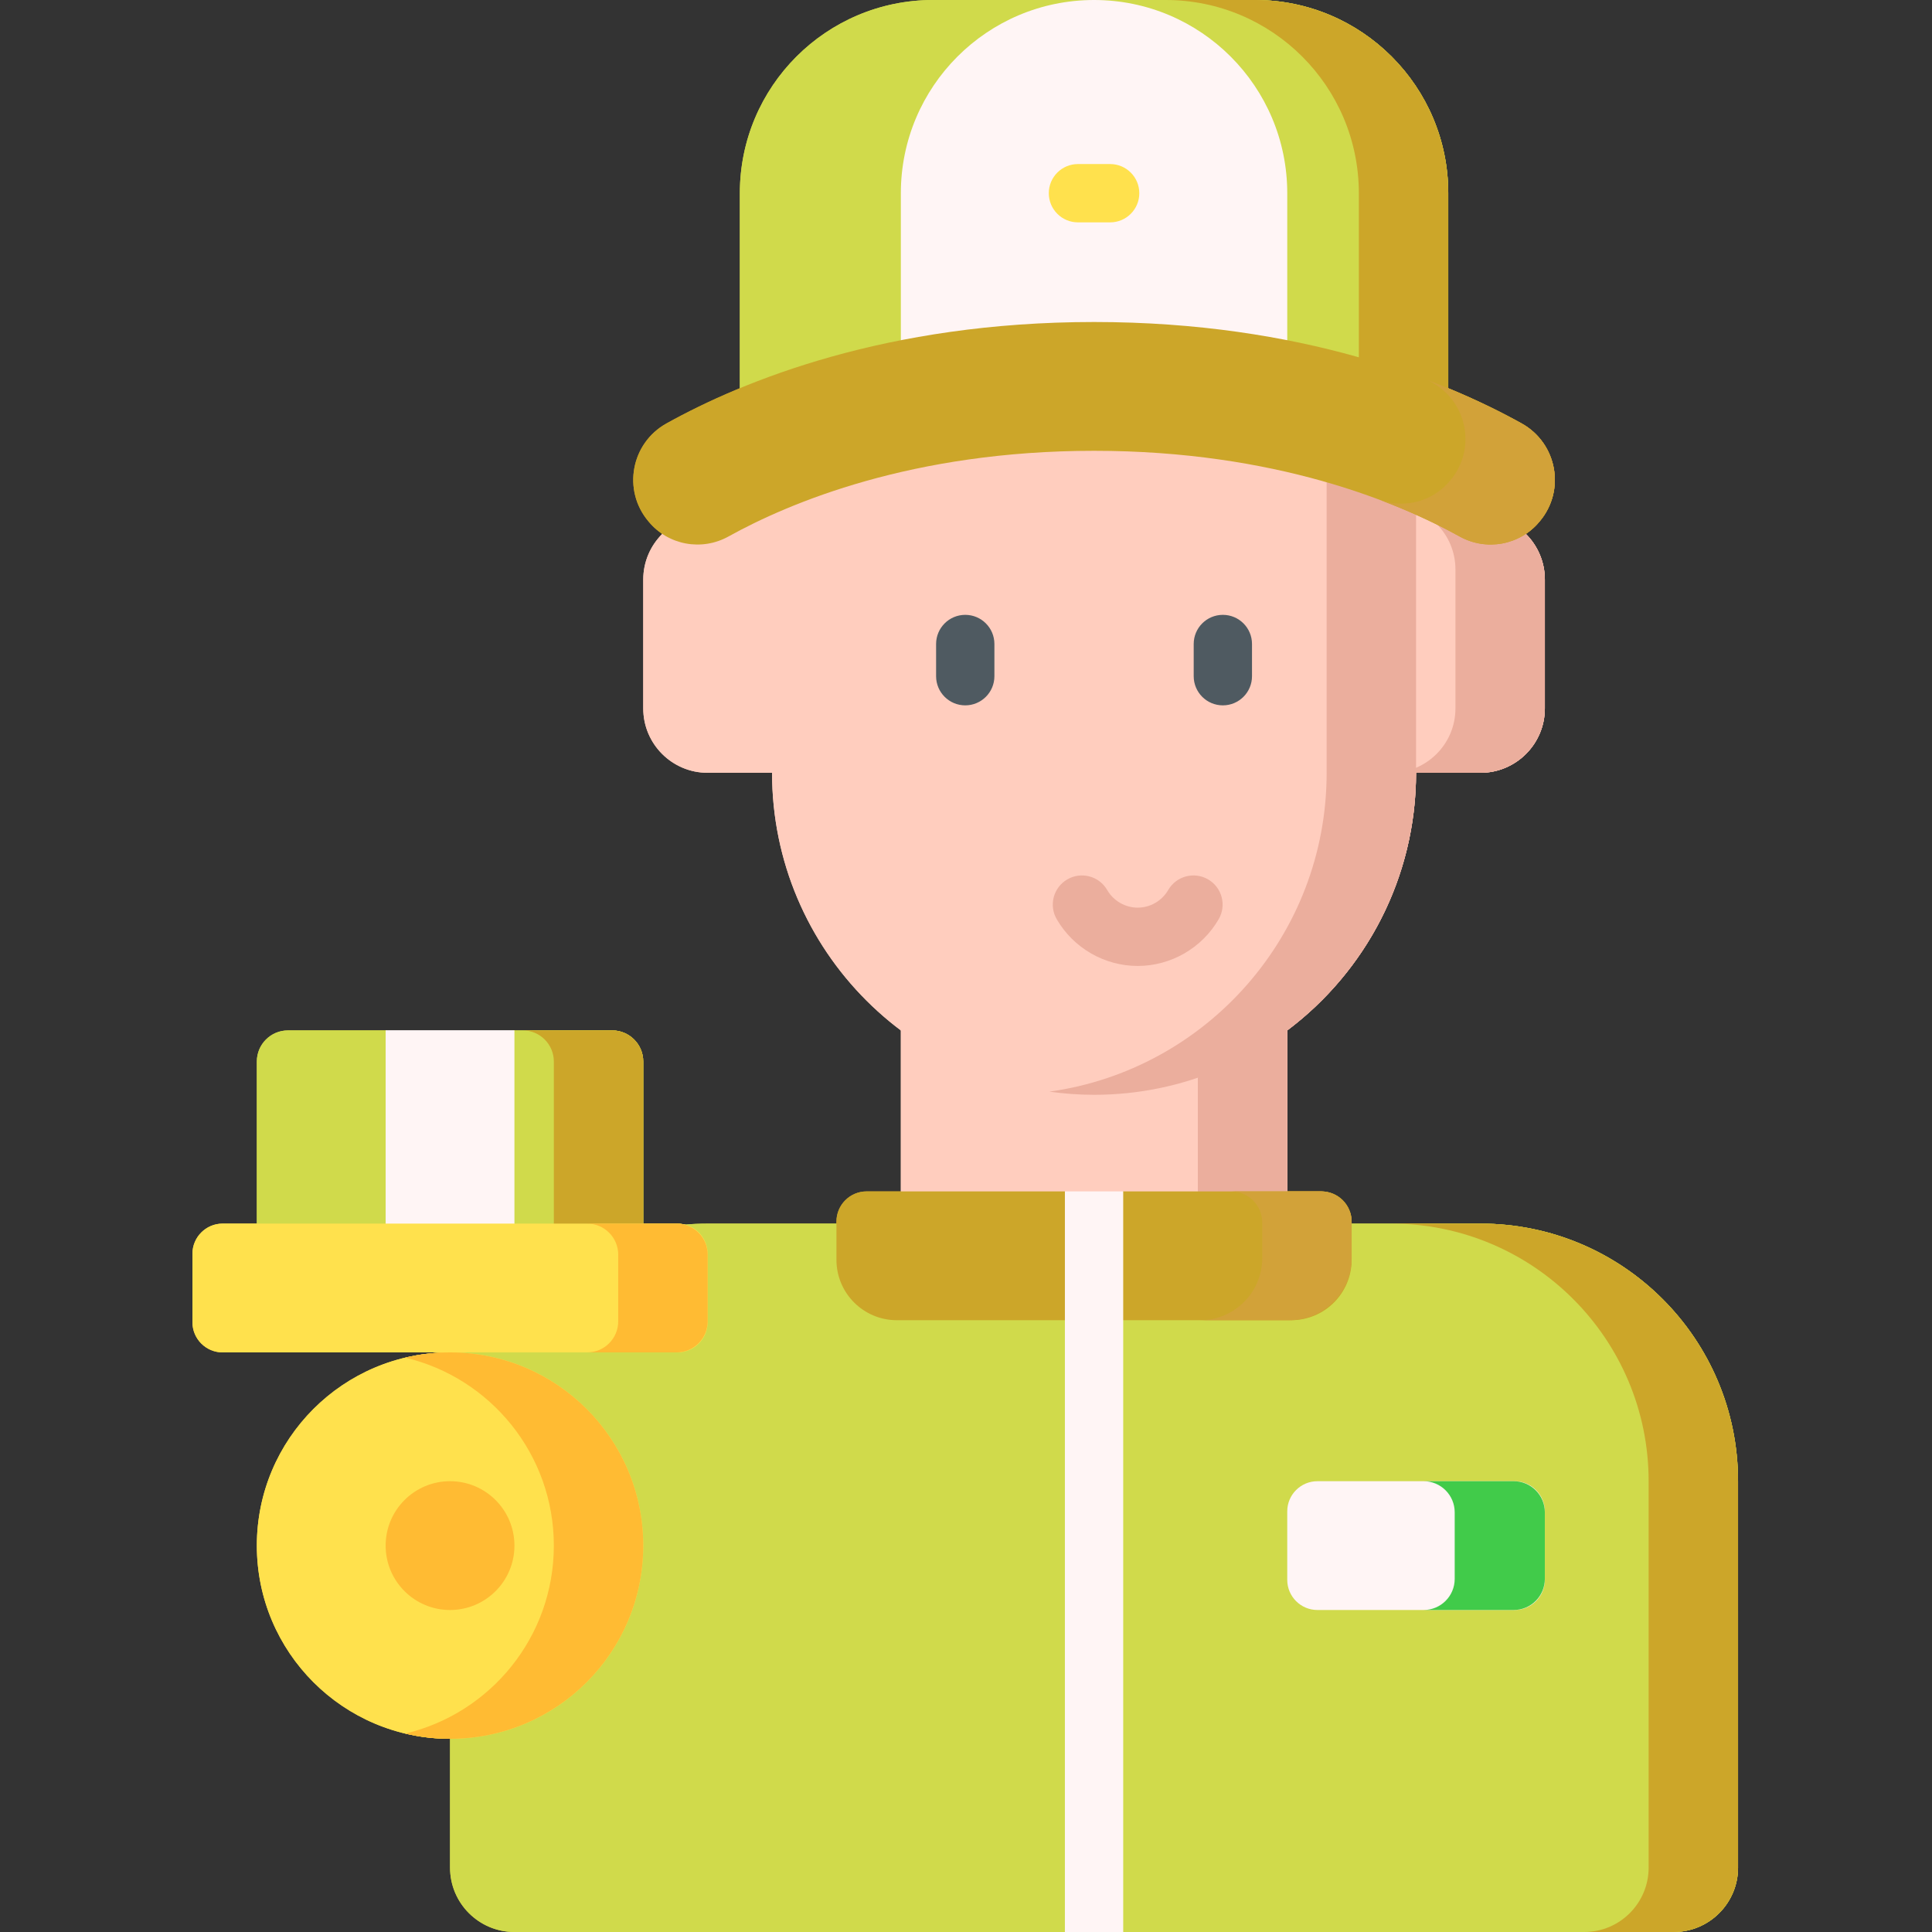 <svg width="512" height="512" viewBox="0 0 512 512" fill="none" xmlns="http://www.w3.org/2000/svg">
<rect x="0" y="0" width="512" height="512" fill="#333333" stroke="none"/>
<g clip-path="url(#clip0_4_212)">
<path d="M175.467 122.514V141.532C172.378 144.62 170.468 148.887 170.468 153.6V187.734C170.468 197.16 178.109 204.801 187.535 204.801H204.602H375.268H392.335C401.761 204.801 409.402 197.16 409.402 187.734V153.6C409.402 148.887 407.492 144.62 404.403 141.532V122.515H175.467V122.514Z" fill="#FFCDBE"/>
<path d="M404.403 141.531V122.514H380.709V138.843C383.798 141.932 385.708 146.198 385.708 150.911V187.733C385.708 197.159 378.067 204.8 368.641 204.8H375.269H392.336C401.762 204.8 409.403 197.159 409.403 187.733V153.599C409.401 148.886 407.491 144.62 404.403 141.531Z" fill="#EBAE9D"/>
<path d="M238.734 257.503V331.298L341.134 331.294V257.514L238.734 257.503Z" fill="#FFCDBE"/>
<path d="M317.44 257.513H341.134V331.295H317.44V257.513Z" fill="#EBAE9D"/>
<path d="M364.873 111.198H204.602L204.603 204.803C204.603 251.931 242.808 290.135 289.935 290.135C299.57 290.135 308.822 288.515 317.461 285.571L325.408 273.066H341.139C361.861 257.497 375.267 232.717 375.267 204.803L364.873 172.798V111.198Z" fill="#FFCDBE"/>
<path d="M351.574 111.198V204.803C351.574 247.908 319.606 283.528 278.089 289.298C281.963 289.836 285.914 290.135 289.936 290.135C337.064 290.135 375.269 251.93 375.269 204.803V111.198H351.574Z" fill="#EBAE9D"/>
<path d="M196.069 107.551L196.068 51.2C196.068 22.923 218.991 0 247.268 0H332.602C360.879 0 383.802 22.923 383.802 51.2V107.551H196.069Z" fill="#D0DA4B"/>
<path d="M238.735 107.551V51.2C238.735 22.923 261.658 0 289.935 0C318.212 0 341.135 22.923 341.135 51.2V107.551H238.735Z" fill="#FFF5F5"/>
<path d="M332.602 0H308.908C337.185 0 360.108 22.923 360.108 51.201V107.552H383.802V51.201C383.802 22.923 360.879 0 332.602 0V0Z" fill="#CCA629"/>
<path d="M255.801 186.927C251.534 186.927 248.075 183.468 248.075 179.201V170.667C248.075 166.4 251.534 162.941 255.801 162.941C260.068 162.941 263.527 166.4 263.527 170.667V179.201C263.528 183.467 260.069 186.927 255.801 186.927Z" fill="#4F5A61"/>
<path d="M324.068 186.927C319.801 186.927 316.342 183.468 316.342 179.201V170.667C316.342 166.4 319.801 162.941 324.068 162.941C328.335 162.941 331.794 166.4 331.794 170.667V179.201C331.794 183.467 328.335 186.927 324.068 186.927Z" fill="#4F5A61"/>
<path d="M407.954 138.254C402.776 144.494 393.9 146.105 386.81 142.171C370.693 133.229 338.066 119.467 289.935 119.467C241.805 119.467 209.178 133.229 193.061 142.171C185.971 146.105 177.094 144.494 171.917 138.254L171.828 138.147C164.897 129.917 167.23 117.435 176.636 112.21C196.909 100.948 234.935 85.334 289.936 85.334C344.937 85.334 382.963 100.948 403.236 112.21C412.642 117.435 414.975 129.917 408.044 138.147L407.954 138.254Z" fill="#CCA629"/>
<path d="M294.201 58.927H285.668C281.401 58.927 277.942 55.468 277.942 51.201C277.942 46.934 281.401 43.475 285.668 43.475H294.201C298.468 43.475 301.927 46.934 301.927 51.201C301.928 55.467 298.468 58.927 294.201 58.927Z" fill="#FFE14D"/>
<path d="M289.935 229.596C281.126 229.596 272.903 224.85 268.475 217.211C266.335 213.519 267.593 208.791 271.285 206.652C274.978 204.513 279.704 205.77 281.844 209.462C283.518 212.35 286.618 214.144 289.935 214.144C293.252 214.144 296.352 212.35 298.026 209.462C300.166 205.771 304.893 204.513 308.585 206.652C312.277 208.792 313.535 213.519 311.395 217.211C306.967 224.85 298.744 229.596 289.935 229.596Z" fill="#EBAE9D"/>
<path d="M460.599 392.531C460.599 354.83 430.037 324.268 392.336 324.268H358.2H221.667H187.531C185.4 324.268 183.292 324.366 181.211 324.557L119.267 341.334V494.934C119.267 504.36 126.908 512.001 136.334 512.001H282.21L291.058 505.992L297.663 512.001H443.535C452.961 512.001 460.602 504.36 460.602 494.934L460.599 392.531Z" fill="#D0DA4B"/>
<path d="M350.2 315.733H297.66L289.461 320.321L282.211 315.733H229.667C225.249 315.733 221.667 319.315 221.667 323.733V333.866C221.667 342.703 228.83 349.866 237.667 349.866H342.2C351.037 349.866 358.2 342.703 358.2 333.866V323.733C358.2 319.315 354.618 315.733 350.2 315.733Z" fill="#CCA629"/>
<path d="M282.209 315.732H297.662V512H282.209V315.732Z" fill="#FFF5F5"/>
<path d="M401.4 426.667H349.133C344.715 426.667 341.133 423.085 341.133 418.667V400.534C341.133 396.116 344.715 392.534 349.133 392.534H401.4C405.818 392.534 409.4 396.116 409.4 400.534V418.667C409.4 423.085 405.818 426.667 401.4 426.667Z" fill="#FFF5F5"/>
<path d="M403.234 112.21C396.749 108.607 388.438 104.56 378.345 100.721C378.746 100.939 379.152 101.159 379.54 101.375C388.946 106.6 391.279 119.082 384.348 127.313L384.259 127.42C379.738 132.869 372.396 134.786 365.886 132.566C374.577 135.852 381.571 139.267 386.809 142.173C393.899 146.107 402.776 144.496 407.953 138.256L408.042 138.149C414.973 129.917 412.64 117.435 403.234 112.21Z" fill="#D2A239"/>
<path d="M460.599 392.531C460.599 354.831 430.037 324.268 392.336 324.268H368.656C406.35 324.276 436.905 354.834 436.905 392.531L436.906 494.933C436.906 504.359 429.265 512 419.839 512H443.533C452.959 512 460.6 504.359 460.6 494.933L460.599 392.531Z" fill="#CCA629"/>
<path d="M401.159 392.533H377.269C381.821 392.533 385.51 396.223 385.51 400.774V418.424C385.51 422.976 381.82 426.665 377.269 426.665H401.159C405.711 426.665 409.4 422.975 409.4 418.424V400.774C409.4 396.223 405.71 392.533 401.159 392.533Z" fill="#ECE6F2"/>
<path d="M349.959 315.733H326.265C330.816 315.733 334.506 319.423 334.506 323.974V333.383C334.506 342.486 327.126 349.866 318.023 349.866H341.717C350.82 349.866 358.2 342.486 358.2 333.383V323.974C358.2 319.423 354.51 315.733 349.959 315.733Z" fill="#D2A239"/>
<path d="M162.225 273.067H136.333L119.266 277.334L102.199 273.067H76.308C71.756 273.067 68.066 276.757 68.066 281.308V329.418H170.466V281.308C170.466 276.757 166.776 273.067 162.225 273.067Z" fill="#D0DA4B"/>
<path d="M102.2 273.067H136.333V329.418H102.2V273.067Z" fill="#FFF5F5"/>
<path d="M162.225 273.067H138.531C143.082 273.067 146.772 276.757 146.772 281.308V329.418H170.466V281.308C170.466 276.757 166.776 273.067 162.225 273.067Z" fill="#CCA629"/>
<path d="M179.533 358.4H59C54.582 358.4 51 354.818 51 350.4V332.267C51 327.849 54.582 324.267 59 324.267H179.533C183.951 324.267 187.533 327.849 187.533 332.267V350.4C187.533 354.818 183.951 358.4 179.533 358.4Z" fill="#FFE14D"/>
<path d="M119.266 460.8C147.543 460.8 170.466 437.877 170.466 409.6C170.466 381.323 147.543 358.4 119.266 358.4C90.989 358.4 68.066 381.323 68.066 409.6C68.066 437.877 90.989 460.8 119.266 460.8Z" fill="#FFE14D"/>
<path d="M119.266 426.667C128.692 426.667 136.333 419.026 136.333 409.6C136.333 400.174 128.692 392.533 119.266 392.533C109.84 392.533 102.199 400.174 102.199 409.6C102.199 419.026 109.84 426.667 119.266 426.667Z" fill="#FFBB33"/>
<path d="M179.291 324.267H155.597C160.148 324.267 163.838 327.957 163.838 332.508V350.158C163.838 354.71 160.148 358.4 155.597 358.4H179.291C183.843 358.4 187.533 354.71 187.533 350.158V332.508C187.533 327.957 183.843 324.267 179.291 324.267Z" fill="#FFBB33"/>
<path d="M119.266 358.4C115.186 358.4 111.223 358.891 107.419 359.793C129.981 365.141 146.772 385.403 146.772 409.6C146.772 433.797 129.981 454.06 107.419 459.407C111.223 460.309 115.186 460.8 119.266 460.8C147.543 460.8 170.466 437.877 170.466 409.6C170.466 381.323 147.543 358.4 119.266 358.4Z" fill="#FFBB33"/>
<path d="M175.467 122.514V141.532C172.378 144.62 170.468 148.887 170.468 153.6V187.734C170.468 197.16 178.109 204.801 187.535 204.801H204.602H375.268H392.335C401.761 204.801 409.402 197.16 409.402 187.734V153.6C409.402 148.887 407.492 144.62 404.403 141.532V122.515H175.467V122.514Z" fill="#FFCDBE"/>
<path d="M404.403 141.531V122.514H380.709V138.843C383.798 141.932 385.708 146.198 385.708 150.911V187.733C385.708 197.159 378.067 204.8 368.641 204.8H375.269H392.336C401.762 204.8 409.403 197.159 409.403 187.733V153.599C409.401 148.886 407.491 144.62 404.403 141.531Z" fill="#EBAE9D"/>
<path d="M238.734 257.503V331.298L341.134 331.294V257.514L238.734 257.503Z" fill="#FFCDBE"/>
<path d="M317.44 257.513H341.134V331.295H317.44V257.513Z" fill="#EBAE9D"/>
<path d="M364.873 111.198H204.602L204.603 204.803C204.603 251.931 242.808 290.135 289.935 290.135C299.57 290.135 308.822 288.515 317.461 285.571L325.408 273.066H341.139C361.861 257.497 375.267 232.717 375.267 204.803L364.873 172.798V111.198Z" fill="#FFCDBE"/>
<path d="M351.574 111.198V204.803C351.574 247.908 319.606 283.528 278.089 289.298C281.963 289.836 285.914 290.135 289.936 290.135C337.064 290.135 375.269 251.93 375.269 204.803V111.198H351.574Z" fill="#EBAE9D"/>
<path d="M196.069 107.551L196.068 51.2C196.068 22.923 218.991 0 247.268 0H332.602C360.879 0 383.802 22.923 383.802 51.2V107.551H196.069Z" fill="#D0DA4B"/>
<path d="M238.735 107.551V51.2C238.735 22.923 261.658 0 289.935 0C318.212 0 341.135 22.923 341.135 51.2V107.551H238.735Z" fill="#FFF5F5"/>
<path d="M332.602 0H308.908C337.185 0 360.108 22.923 360.108 51.201V107.552H383.802V51.201C383.802 22.923 360.879 0 332.602 0V0Z" fill="#CCA629"/>
<path d="M255.801 186.927C251.534 186.927 248.075 183.468 248.075 179.201V170.667C248.075 166.4 251.534 162.941 255.801 162.941C260.068 162.941 263.527 166.4 263.527 170.667V179.201C263.528 183.467 260.069 186.927 255.801 186.927Z" fill="#4F5A61"/>
<path d="M324.068 186.927C319.801 186.927 316.342 183.468 316.342 179.201V170.667C316.342 166.4 319.801 162.941 324.068 162.941C328.335 162.941 331.794 166.4 331.794 170.667V179.201C331.794 183.467 328.335 186.927 324.068 186.927Z" fill="#4F5A61"/>
<path d="M407.954 138.254C402.776 144.494 393.9 146.105 386.81 142.171C370.693 133.229 338.066 119.467 289.935 119.467C241.805 119.467 209.178 133.229 193.061 142.171C185.971 146.105 177.094 144.494 171.917 138.254L171.828 138.147C164.897 129.917 167.23 117.435 176.636 112.21C196.909 100.948 234.935 85.334 289.936 85.334C344.937 85.334 382.963 100.948 403.236 112.21C412.642 117.435 414.975 129.917 408.044 138.147L407.954 138.254Z" fill="#CCA629"/>
<path d="M294.201 58.927H285.668C281.401 58.927 277.942 55.468 277.942 51.201C277.942 46.934 281.401 43.475 285.668 43.475H294.201C298.468 43.475 301.927 46.934 301.927 51.201C301.928 55.467 298.468 58.927 294.201 58.927Z" fill="#FFE14D"/>
<path d="M301.503 255.987C292.694 255.987 284.471 251.241 280.043 243.602C277.903 239.91 279.161 235.182 282.853 233.043C286.546 230.904 291.272 232.161 293.412 235.853C295.086 238.741 298.186 240.535 301.503 240.535C304.82 240.535 307.92 238.741 309.594 235.853C311.734 232.162 316.461 230.904 320.153 233.043C323.845 235.183 325.103 239.91 322.963 243.602C318.535 251.241 310.312 255.987 301.503 255.987Z" fill="#EBAE9D"/>
<path d="M460.599 392.531C460.599 354.83 430.037 324.268 392.336 324.268H358.2H221.667H187.531C185.4 324.268 183.292 324.366 181.211 324.557L119.267 341.334V494.934C119.267 504.36 126.908 512.001 136.334 512.001H282.21L291.058 505.992L297.663 512.001H443.535C452.961 512.001 460.602 504.36 460.602 494.934L460.599 392.531Z" fill="#D0DA4B"/>
<path d="M350.2 315.733H297.66L289.461 320.321L282.211 315.733H229.667C225.249 315.733 221.667 319.315 221.667 323.733V333.866C221.667 342.703 228.83 349.866 237.667 349.866H342.2C351.037 349.866 358.2 342.703 358.2 333.866V323.733C358.2 319.315 354.618 315.733 350.2 315.733Z" fill="#CCA629"/>
<path d="M282.209 315.732H297.662V512H282.209V315.732Z" fill="#FFF5F5"/>
<path d="M401.4 426.667H349.133C344.715 426.667 341.133 423.085 341.133 418.667V400.534C341.133 396.116 344.715 392.534 349.133 392.534H401.4C405.818 392.534 409.4 396.116 409.4 400.534V418.667C409.4 423.085 405.818 426.667 401.4 426.667Z" fill="#FFF5F5"/>
<path d="M403.234 112.21C396.749 108.607 388.438 104.56 378.345 100.721C378.746 100.939 379.152 101.159 379.54 101.375C388.946 106.6 391.279 119.082 384.348 127.313L384.259 127.42C379.738 132.869 372.396 134.786 365.886 132.566C374.577 135.852 381.571 139.267 386.809 142.173C393.899 146.107 402.776 144.496 407.953 138.256L408.042 138.149C414.973 129.917 412.64 117.435 403.234 112.21Z" fill="#D2A239"/>
<path d="M460.599 392.531C460.599 354.831 430.037 324.268 392.336 324.268H368.656C406.35 324.276 436.905 354.834 436.905 392.531L436.906 494.933C436.906 504.359 429.265 512 419.839 512H443.533C452.959 512 460.6 504.359 460.6 494.933L460.599 392.531Z" fill="#CCA629"/>
<path d="M401.159 392.533H377.269C381.821 392.533 385.51 396.223 385.51 400.774V418.424C385.51 422.976 381.82 426.665 377.269 426.665H401.159C405.711 426.665 409.4 422.975 409.4 418.424V400.774C409.4 396.223 405.71 392.533 401.159 392.533Z" fill="#41CB4A"/>
<path d="M349.959 315.733H326.265C330.816 315.733 334.506 319.423 334.506 323.974V333.383C334.506 342.486 327.126 349.866 318.023 349.866H341.717C350.82 349.866 358.2 342.486 358.2 333.383V323.974C358.2 319.423 354.51 315.733 349.959 315.733Z" fill="#D2A239"/>
<path d="M162.225 273.067H136.333L119.266 277.334L102.199 273.067H76.308C71.756 273.067 68.066 276.757 68.066 281.308V329.418H170.466V281.308C170.466 276.757 166.776 273.067 162.225 273.067Z" fill="#D0DA4B"/>
<path d="M102.2 273.067H136.333V329.418H102.2V273.067Z" fill="#FFF5F5"/>
<path d="M162.225 273.067H138.531C143.082 273.067 146.772 276.757 146.772 281.308V329.418H170.466V281.308C170.466 276.757 166.776 273.067 162.225 273.067Z" fill="#CCA629"/>
<path d="M179.533 358.4H59C54.582 358.4 51 354.818 51 350.4V332.267C51 327.849 54.582 324.267 59 324.267H179.533C183.951 324.267 187.533 327.849 187.533 332.267V350.4C187.533 354.818 183.951 358.4 179.533 358.4Z" fill="#FFE14D"/>
<path d="M119.266 460.8C147.543 460.8 170.466 437.877 170.466 409.6C170.466 381.323 147.543 358.4 119.266 358.4C90.989 358.4 68.066 381.323 68.066 409.6C68.066 437.877 90.989 460.8 119.266 460.8Z" fill="#FFE14D"/>
<path d="M119.266 426.667C128.692 426.667 136.333 419.026 136.333 409.6C136.333 400.174 128.692 392.533 119.266 392.533C109.84 392.533 102.199 400.174 102.199 409.6C102.199 419.026 109.84 426.667 119.266 426.667Z" fill="#FFBB33"/>
<path d="M179.291 324.267H155.597C160.148 324.267 163.838 327.957 163.838 332.508V350.158C163.838 354.71 160.148 358.4 155.597 358.4H179.291C183.843 358.4 187.533 354.71 187.533 350.158V332.508C187.533 327.957 183.843 324.267 179.291 324.267Z" fill="#FFBB33"/>
<path d="M119.266 358.4C115.186 358.4 111.223 358.891 107.419 359.793C129.981 365.141 146.772 385.403 146.772 409.6C146.772 433.797 129.981 454.06 107.419 459.407C111.223 460.309 115.186 460.8 119.266 460.8C147.543 460.8 170.466 437.877 170.466 409.6C170.466 381.323 147.543 358.4 119.266 358.4Z" fill="#FFBB33"/>
</g>
<defs>
<clipPath id="clip0_4_212">
<rect width="512" height="512" fill="white"/>
</clipPath>
</defs>
</svg>

